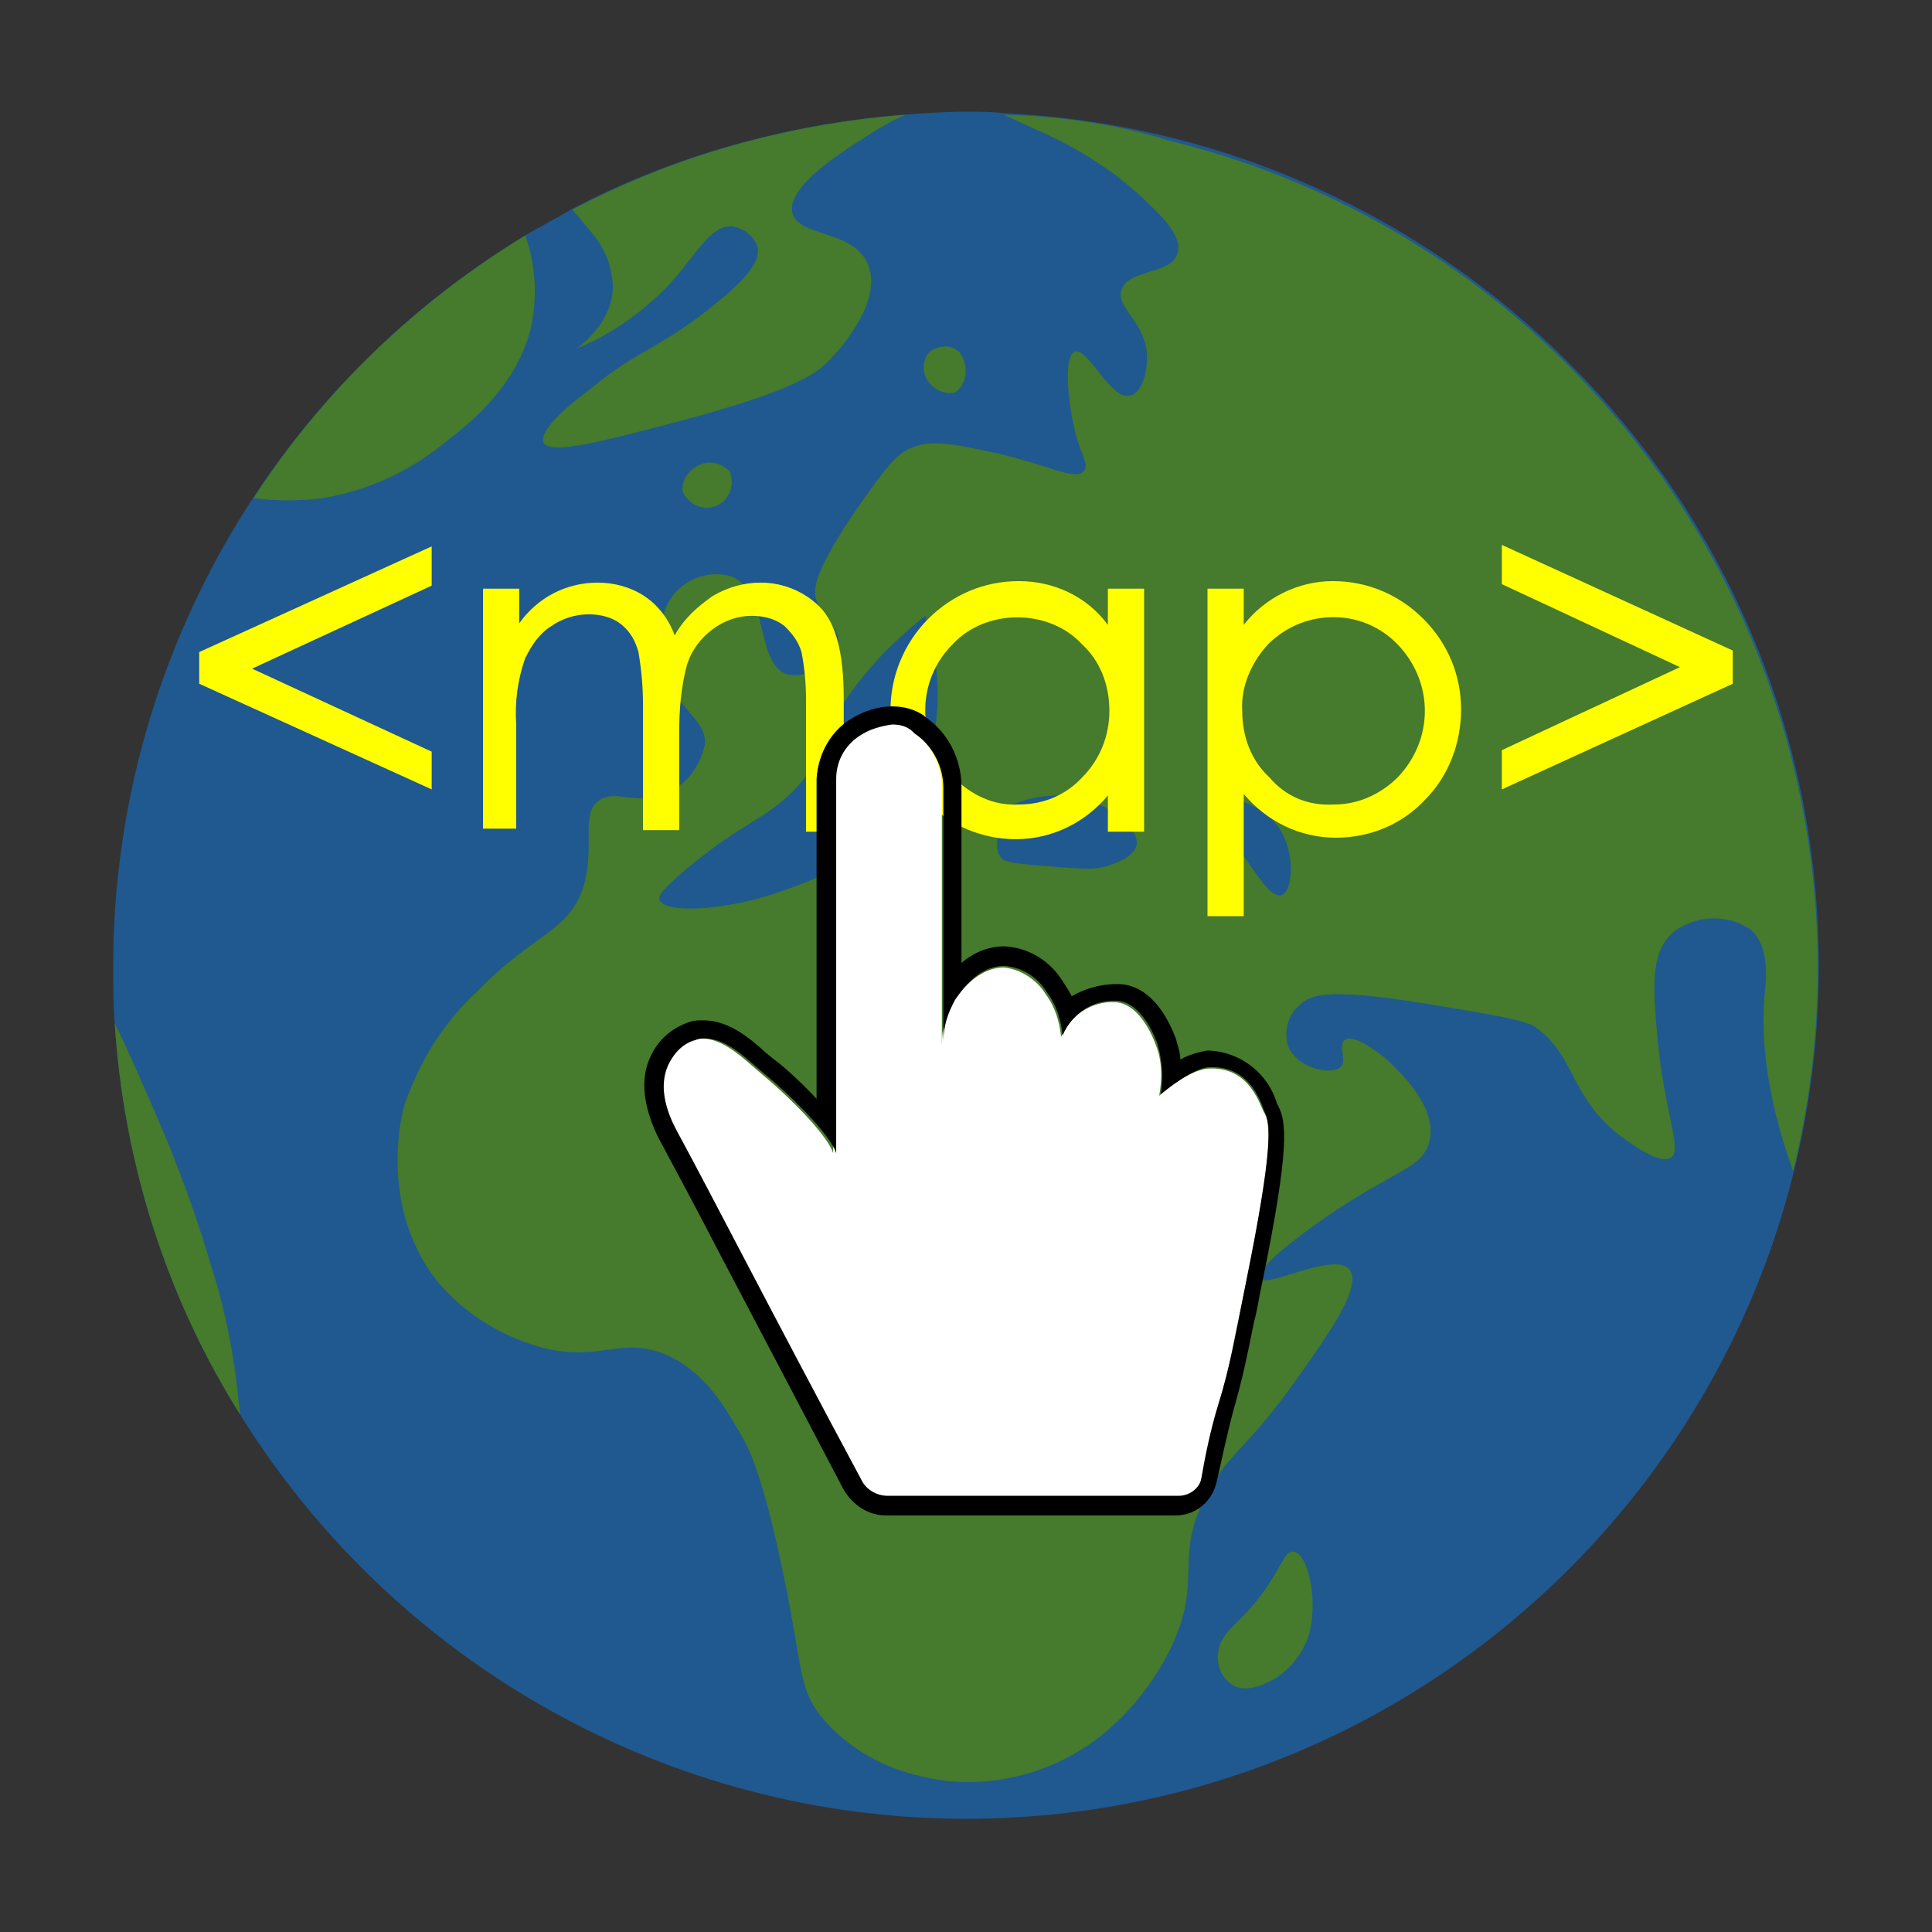 <?xml version="1.0" encoding="utf-8"?>
<!-- Generator: Adobe Illustrator 24.0.0, SVG Export Plug-In . SVG Version: 6.00 Build 0)  -->
<svg version="1.1" id="图层_1" xmlns="http://www.w3.org/2000/svg" xmlns:xlink="http://www.w3.org/1999/xlink" x="0px" y="0px"
	 viewBox="0 0 128 128" enable-background="new 0 0 128 128" xml:space="preserve">
<rect x="0" y="0" width="128" height="128" fill="#333333" stroke="none"/>
<title>kimagemapeditor-112</title>
<path fill="#1F5990" d="M120.5,64c0,31.2-25.3,56.5-56.5,56.5c-19.6,0-37.8-10.2-48.1-26.8c-4.9-7.8-7.7-16.7-8.3-25.9
	c-0.1-1.2-0.1-2.5-0.1-3.8c0-19.8,10.4-38.2,27.3-48.4c1-0.6,2-1.1,3-1.7l0,0c6.8-3.6,14.4-5.7,22.1-6.3l0,0
	c1.3-0.1,2.7-0.2,4.1-0.2c0.9,0,1.7,0,2.5,0.1C96.7,8.9,120.5,33.8,120.5,64z"/>
<path fill="#467A2C" d="M35.2,21.6c-0.9,3.9-4,6.4-5.7,7.7c-2.3,1.9-5.1,3.2-8.1,3.7c-1.5,0.2-3.1,0.2-4.6,0
	c4.6-7.1,10.8-13,18-17.4C35.5,17.6,35.6,19.6,35.2,21.6z"/>
<path fill="#467A2C" d="M52.5,14.1c0.4,1.6,3.8,1.1,4.9,3.2s-0.9,4.9-2.3,6.4c-0.9,1-2.3,2.1-9.7,4.1c-5.3,1.4-9,2.4-9.4,1.5
	c-0.3-0.8,1.7-2.5,3.2-3.6c3-2.5,4.7-2.7,8.1-5.5c2.8-2.2,3-3.2,2.9-3.8c-0.2-0.7-0.9-1.3-1.7-1.4c-1.5-0.1-2.4,2-4.4,4.1
	c-1.7,1.7-3.7,3.1-5.9,4c0.4-0.3,2.5-1.9,2.4-4.3c-0.1-1.3-0.6-2.5-1.5-3.5c-0.4-0.5-0.8-1-1.2-1.4c6.8-3.6,14.4-5.7,22.1-6.3
	c-0.9,0.4-1.8,0.9-2.7,1.5C55.7,10.1,52.1,12.4,52.5,14.1z"/>
<path fill="#467A2C" d="M85.7,102.8c-0.7-0.1-0.8,1.4-2.9,3.8c-1.2,1.3-2,1.8-2.1,2.9c-0.1,0.8,0.2,1.6,0.9,2.1
	c1,0.7,2.5-0.2,2.9-0.4c1.1-0.7,2-1.9,2.3-3.2C87.3,105.7,86.6,102.9,85.7,102.8z"/>
<path fill="#467A2C" d="M15.9,93.7c-4.9-7.8-7.7-16.7-8.3-25.9c0.9,1.8,1.8,3.9,2.8,6.2c1.4,3.2,2.6,6.5,3.6,9.9
	C15,87,15.6,90.3,15.9,93.7z"/>
<path fill="#467A2C" d="M66.5,7.6c0.9,0.4,1.7,0.8,2.4,1.1c2.7,1.2,5.2,2.8,7.3,4.9c1.4,1.3,2.1,2.4,1.8,3.2c-0.4,1.4-3.2,1-3.7,2.4
	c-0.4,1.2,1.6,2.1,1.7,4.4c0,1-0.3,2.4-1.1,2.6c-1.3,0.4-2.8-3.2-3.7-2.9c-0.7,0.3-0.5,3,0,5.2c0.4,1.7,1,2.3,0.6,2.7
	c-0.5,0.7-2.3-0.4-5.9-1.2c-2.8-0.6-4.2-0.9-5.6-0.3c-1,0.4-2,1.8-3.8,4.4C53.9,38,54,38.9,54,39.4c0.3,1.7,1.8,2.2,1.5,3.3
	c-0.5,1.4-1.9,2.2-3.3,2C50,44,51,39.3,48.5,38.2c-1.3-0.4-2.7,0-3.6,0.9c-2,1.9-0.7,5.5-0.6,5.8c0.9,2.5,2.5,2.8,2.4,4.4
	c-0.3,1.5-1.3,2.8-2.7,3.3c-2,0.8-3.3-0.4-4.4,0.5s-0.2,2.9-0.9,5.5c-0.9,3.1-3.3,3.2-7,7c-2.3,2.1-3.9,4.7-4.9,7.6
	c-0.2,0.6-1.7,6.7,2.1,11.6c1.9,2.3,4.5,3.9,7.5,4.6c3.5,0.7,4.8-0.8,7.6,0.3c2.6,1.1,3.9,3.3,5,5.2c0.5,0.8,1.5,2.6,2.9,9.4
	c1.3,6.3,1,7.4,2.4,9.3c1.6,2,3.9,3.4,6.4,4c2.5,0.7,5.2,0.6,7.7-0.2c6.2-1.9,8.9-7.6,9.3-8.5c2-4.4,0-5.7,2.3-10
	c1.5-2.8,2.6-2.8,6.1-7.8c1.9-2.7,4.2-5.9,3.3-7c-1-1.2-5.6,1.3-5.9,0.6s2.4-2.7,4.4-4.1c4.5-3.1,6.4-3.2,6.8-5
	c0.6-2.3-2.2-4.8-2.7-5.3c-0.9-0.8-2.4-1.8-2.9-1.4s0.2,1.4-0.3,1.8c-0.7,0.6-3,0-3.5-1.5c-0.2-0.9,0-1.9,0.7-2.5
	c0.8-0.9,2.1-1.3,9.7,0c3.6,0.6,5.4,0.9,6.1,1.4c2.6,1.9,2.2,4.6,5.6,7.2c0.6,0.4,2.5,1.9,3.3,1.4s-0.5-3.2-0.9-8.1
	c-0.3-3.3-0.4-5.4,0.9-6.7c1.5-1.3,3.7-1.4,5.3-0.3c1.3,1.2,1,3.4,0.9,4.4c-0.2,2.6,0,6.3,1.9,11.6c7.4-30.3-11.1-60.9-41.4-68.3
	C73.9,8.2,70.2,7.7,66.5,7.6z M60,53.4c-2.5,3.6-6.1,4.9-8.1,5.6c-3.5,1.3-7.9,1.6-8.2,0.6c-0.1-0.3,0.2-0.7,2.1-2.3
	c3.5-2.8,4.5-2.9,6.1-4.3c2.9-2.4,2-4.2,5.3-8.2c1.2-1.5,2.6-2.8,4.1-4C61.6,41.8,63.6,48,60,53.4z M75.3,56c-0.2,0.8-1.4,1.2-2,1.4
	c-0.8,0.2-1.3,0.2-3.8,0s-3-0.3-3.2-0.6c-0.8-1.1,0.6-3.3,0.8-3.5c1.7-0.7,3.6-0.8,5.3-0.2C73.7,53.6,75.5,54.9,75.3,56z M84.9,59.3
	c-0.6,0.2-1.4-1-2.3-2.3c-0.9-1.3-1.7-2.8-2.3-4.3c0.3,0,3.5,0.2,4.7,2.6C85.8,56.9,85.6,59.1,84.9,59.3L84.9,59.3z"/>
<path fill="#467A2C" d="M46,31c-0.5,0.3-0.8,0.9-0.8,1.5c0.3,0.8,1.2,1.3,2,1.1c0.9-0.2,1.5-1.2,1.2-2.2c0,0,0-0.1,0-0.1
	C47.8,30.6,46.8,30.4,46,31z"/>
<path fill="#467A2C" d="M61.5,23.4c-0.3,0.4-0.4,1-0.2,1.5c0.3,0.8,1.2,1.3,2,1.1c0.8-0.6,0.9-1.8,0.3-2.6c0-0.1-0.1-0.1-0.2-0.2
	C62.9,22.8,62,22.9,61.5,23.4z"/>
<path fill="#FFFF00" d="M28.6,52.3l-15.4-7v-2.1l15.4-7v2.6l-11.9,5.5l11.9,5.5V52.3z"/>
<path fill="#FFFF00" d="M55.9,55.1h-2.5v-8.8c0-1-0.1-2.1-0.3-3.1c-0.2-0.7-0.6-1.2-1.1-1.7c-0.6-0.5-1.4-0.7-2.2-0.7
	c-0.9,0-1.8,0.3-2.6,0.9c-0.8,0.6-1.4,1.4-1.7,2.4c-0.4,1.5-0.5,3-0.5,4.5v6.4h-2.4v-8.3c0-1.2-0.1-2.3-0.3-3.5
	c-0.2-0.7-0.5-1.3-1.1-1.8c-0.6-0.5-1.4-0.7-2.2-0.7c-0.9,0-1.8,0.3-2.5,0.8c-0.8,0.5-1.3,1.3-1.7,2.1c-0.5,1.4-0.7,2.9-0.6,4.4v6.9
	H32V39h2.4v2.3c1.2-1.7,3.1-2.7,5.2-2.7c1.1,0,2.2,0.3,3.1,0.9c0.9,0.6,1.6,1.5,2,2.6c0.6-1.1,1.5-1.9,2.5-2.6
	c1-0.6,2.1-0.9,3.2-0.9c1.5,0,2.9,0.6,3.9,1.6c1.1,1.1,1.6,3.1,1.6,6.1L55.9,55.1z"/>
<path fill="#FFFF00" d="M75.8,55.1h-2.4v-2.4c-1.5,1.8-3.7,2.9-6.1,2.9c-2.2,0-4.4-0.9-5.9-2.5C59.9,51.5,59,49.3,59,47
	c0-2.2,0.9-4.4,2.5-6c1.6-1.6,3.7-2.5,6-2.5c2.3,0,4.5,1,5.9,2.9V39h2.4L75.8,55.1z M67.5,53.3c1.6,0,3.1-0.6,4.2-1.8
	c1.2-1.2,1.8-2.8,1.8-4.4c0-1.7-0.6-3.3-1.8-4.4c-1.1-1.2-2.7-1.8-4.3-1.8c-1.6,0-3.2,0.6-4.3,1.8c-2.4,2.4-2.4,6.3,0,8.7
	C64.3,52.7,65.9,53.4,67.5,53.3z"/>
<path fill="#FFFF00" d="M82.4,41.4c1.4-1.8,3.6-2.9,5.9-2.9c2.3,0,4.4,0.9,6,2.5c1.6,1.6,2.5,3.7,2.5,6c0,2.2-0.8,4.4-2.4,6
	c-1.5,1.6-3.6,2.5-5.9,2.5c-2.4,0-4.6-1.1-6.1-2.9v8.1H80V39h2.4L82.4,41.4z M88.4,53.3c1.6,0,3.1-0.7,4.2-1.8
	c2.4-2.5,2.4-6.3,0-8.8c-2.3-2.4-6.1-2.4-8.5-0.1c0,0-0.1,0.1-0.1,0.1c-1.1,1.2-1.8,2.8-1.7,4.4c0,1.7,0.6,3.3,1.8,4.4
	C85.2,52.8,86.7,53.4,88.4,53.3z"/>
<path fill="#FFFF00" d="M114.8,45.3l-15.3,7v-2.6l11.8-5.5l-11.8-5.5v-2.6l15.3,7V45.3z"/>
<path fill="#FFFFFF" d="M58.8,99.2h19.3c0.7,0,1.4-0.5,1.5-1.2c0.3-1.2,0.7-3.2,1.1-4.8c0.8-2.6,1-4.3,1.9-8.4
	c1.7-8.3,1.6-10.2,1.2-11c-0.3-0.4-0.9-3.2-3.8-3c-1.1,0.1-2.7,1.3-3.2,1.8c0.2-1.1,0.2-2.3-0.2-3.3c-0.1-0.3-1-2.8-2.7-2.9
	c-1.6-0.1-3,0.9-3.6,2.3c-0.1-1-0.4-2-1-2.8c-0.6-1-1.7-1.7-2.8-1.8c-1.8,0-3,1.8-3.3,2.2c-0.6,0.9-0.8,1.9-0.8,3V52.1
	c0-1.4-0.7-2.8-1.9-3.6l-0.1-0.1c-0.2-0.2-1.3-1-3.4,0.1l0,0c-1.1,0.6-1.8,1.7-1.8,3v24.9c-0.3-1-2.4-3.3-4.8-5.3
	c-1.2-1-2.8-2.7-4.5-2.2c-0.8,0.3-1.5,0.9-1.8,1.6c-0.8,1.8,0.3,4,0.8,4.9c1.9,3.5,6.2,11.7,12,22.7C57.4,98.8,58.1,99.2,58.8,99.2z
	"/>
<path d="M59.1,48c0.5,0,1,0.1,1.4,0.5l0.1,0.1c1.2,0.8,1.9,2.2,1.9,3.6v16.8c0-1,0.3-1.9,0.8-2.8c0.3-0.4,1.4-2.2,3.2-2.2h0.1
	c1.2,0.1,2.2,0.8,2.8,1.8c0.6,0.8,0.9,1.8,1,2.8c0.6-1.4,1.9-2.3,3.4-2.3H74c1.7,0.1,2.6,2.6,2.7,2.9c0.3,1.1,0.4,2.2,0.2,3.3
	c0.5-0.4,2.1-1.7,3.2-1.8h0.2c2.7,0,3.3,2.6,3.5,3c0.4,0.7,0.5,2.6-1.2,11c-0.8,4.1-1.1,5.8-1.9,8.4c-0.5,1.6-0.9,3.6-1.1,4.8
	c-0.1,0.7-0.8,1.2-1.5,1.2H58.8c-0.7,0-1.4-0.4-1.7-1c-5.9-11-10.1-19.2-12-22.7c-0.5-0.9-1.7-3-0.8-4.9c0.4-0.8,1-1.4,1.8-1.6
	c0.2-0.1,0.4-0.1,0.6-0.1c1.5,0,2.8,1.4,3.9,2.3c2.4,2,4.5,4.3,4.8,5.3V51.6c0-1.3,0.7-2.4,1.8-3l0,0C57.7,48.3,58.4,48.1,59.1,48
	 M59.1,46.8c-0.9,0-1.8,0.3-2.5,0.7c-1.5,0.8-2.4,2.4-2.5,4.1v21.2c-1.2-1.3-2.5-2.4-2.8-2.6l-0.5-0.4c-1.1-1-2.5-2.2-4.2-2.2
	c-0.3,0-0.6,0-0.9,0.1c-1.2,0.4-2.1,1.2-2.6,2.3c-1.1,2.3,0.3,5,0.8,5.9c0.8,1.5,2.1,3.9,3.7,7c2.1,4,5,9.5,8.3,15.8
	c0.6,1,1.6,1.7,2.8,1.7h19.2c1.3,0,2.4-0.9,2.7-2.2c0.3-1.3,0.7-3.2,1.1-4.7c0.6-2.1,0.9-3.5,1.4-6c0.2-0.7,0.3-1.5,0.5-2.4
	c1.9-9.2,1.6-10.8,1.1-11.8c0-0.1-0.1-0.1-0.1-0.2c-0.6-2-2.4-3.4-4.5-3.5H80c-0.6,0.1-1.3,0.3-1.8,0.6c0-0.5-0.2-1-0.3-1.4l0,0
	c-1.1-2.9-2.7-3.6-3.8-3.6h-0.2c-1,0-2,0.3-2.9,0.8c-0.2-0.4-0.4-0.7-0.6-1c-0.8-1.3-2.2-2.2-3.8-2.3h-0.1c-1,0-2,0.4-2.8,1.1V52.1
	c0-1.8-0.9-3.6-2.4-4.6l-0.1-0.1C60.6,47,59.9,46.8,59.1,46.8L59.1,46.8z"/>
</svg>
